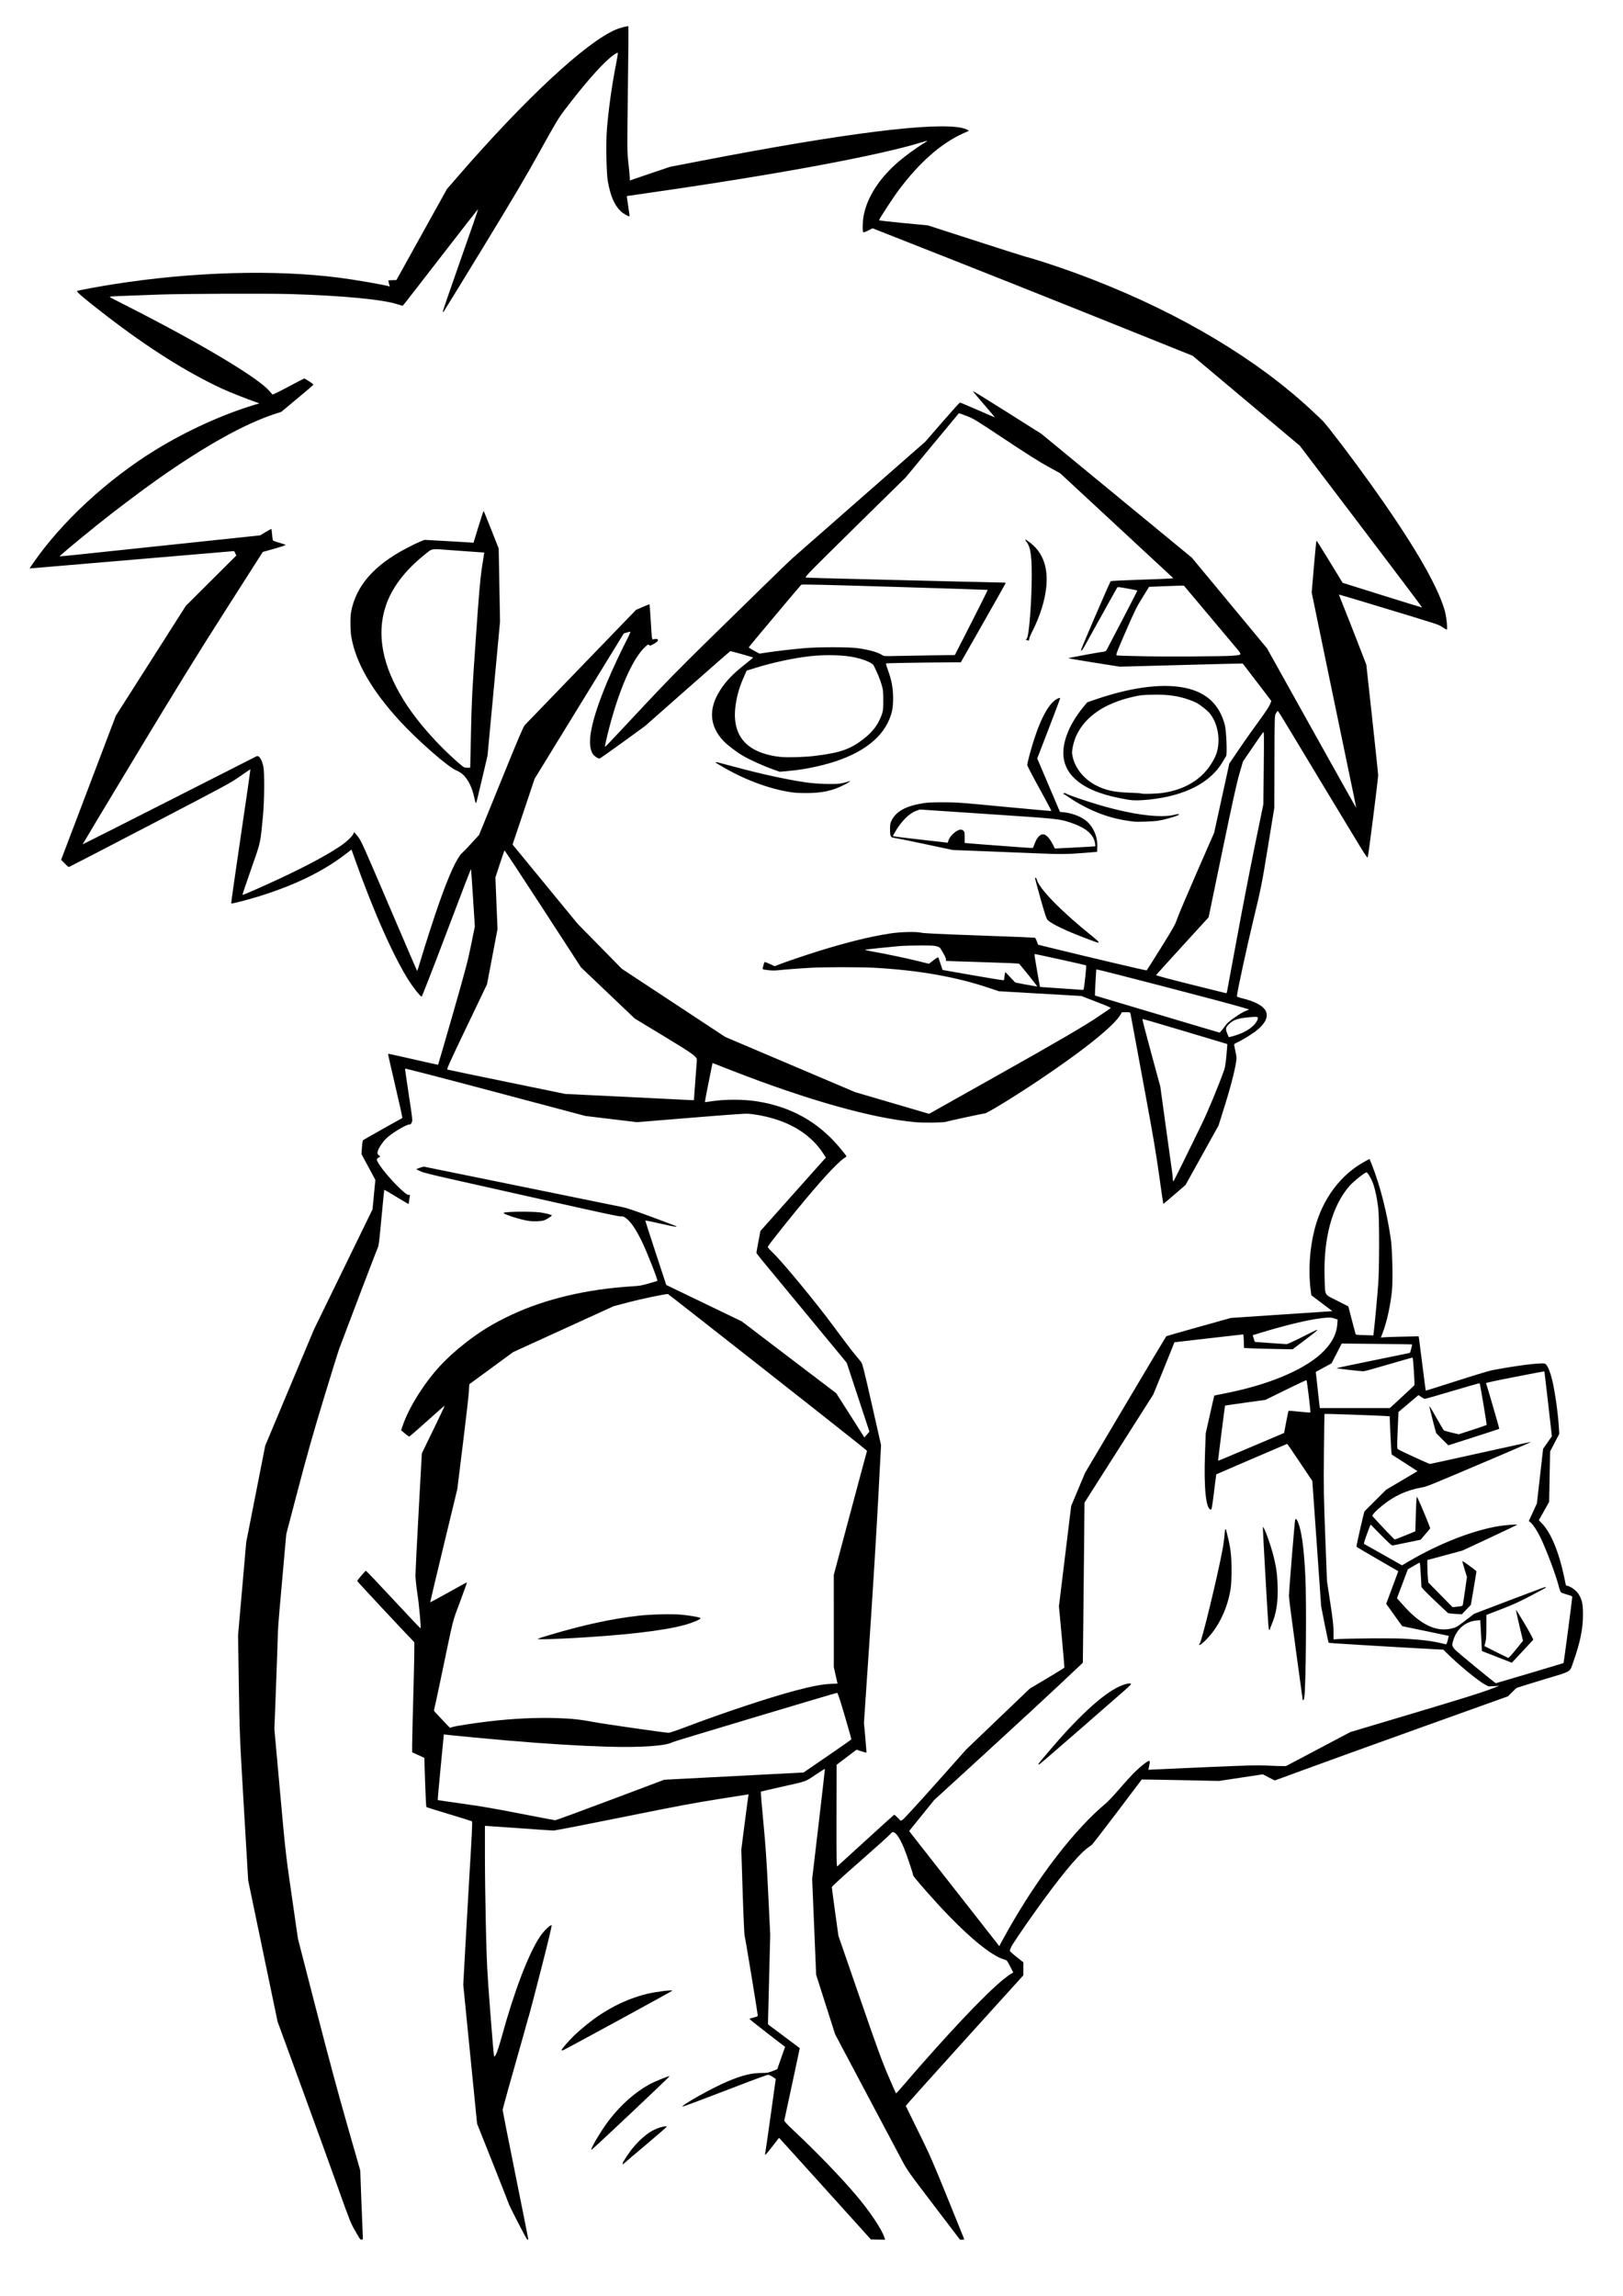 <?xml version="1.0" encoding="UTF-8" standalone="no"?>
<!-- Created with Inkscape (http://www.inkscape.org/) -->

<svg
   xmlns:dc="http://purl.org/dc/elements/1.1/"
   xmlns:cc="http://creativecommons.org/ns#"
   xmlns:rdf="http://www.w3.org/1999/02/22-rdf-syntax-ns#"
   xmlns:svg="http://www.w3.org/2000/svg"
   xmlns="http://www.w3.org/2000/svg"
   xmlns:sodipodi="http://sodipodi.sourceforge.net/DTD/sodipodi-0.dtd"
   xmlns:inkscape="http://www.inkscape.org/namespaces/inkscape"
   width="210mm"
   height="297mm"
   viewBox="0 0 744.094 1052.362"
   id="svg2"
   version="1.1"
   inkscape:version="0.91 r13725"
   sodipodi:docname="gravure-gorillaz-singer-smockin-music-8.svg">
  <title
     id="title4149">Gorillaz Singer Smocking</title>
  <defs
     id="defs4" />
  <sodipodi:namedview
     id="base"
     pagecolor="#ffffff"
     bordercolor="#666666"
     borderopacity="1.0"
     inkscape:pageopacity="0.0"
     inkscape:pageshadow="2"
     inkscape:zoom="0.35"
     inkscape:cx="-146.42857"
     inkscape:cy="402.85714"
     inkscape:document-units="px"
     inkscape:current-layer="layer1"
     showgrid="false"
     inkscape:window-width="1538"
     inkscape:window-height="877"
     inkscape:window-x="-8"
     inkscape:window-y="-8"
     inkscape:window-maximized="1" />
  <g
     inkscape:label="Calque 1"
     inkscape:groupmode="layer"
     id="layer1">
    <path
       style="fill:#000000"
       d="m 164.607,1025.651 c -0.307,-0.548 -1.326,-2.315 -2.264,-3.927 -1.473,-2.53 -2.441,-4.998 -7.079,-18.052 -2.955,-8.317 -10.466,-29.048 -16.69,-46.069 l -11.317,-30.947 -6.738,-32.354 -6.738,-32.354 -1.96,-33.238 c -1.923,-32.614 -1.966,-33.669 -2.319,-56.177 l -0.359,-22.938 1.869,-21.329 1.869,-21.329 4.358,-22.133 4.358,-22.133 11.164,-26.612 11.164,-26.612 13.432,-27.548 13.432,-27.548 0.652,-6.751 0.652,-6.751 -3.179,-5.909 -3.179,-5.909 0.199,-3.046 c 0.11,-1.675 0.338,-3.177 0.508,-3.336 0.223,-0.209 15.88,-9.032 18.011,-10.149 0.126,-0.066 -1.325,-6.697 -3.224,-14.737 -1.899,-8.039 -3.389,-14.666 -3.311,-14.727 0.078,-0.061 5.242,1.064 11.476,2.5 6.234,1.436 11.388,2.569 11.454,2.518 0.066,-0.051 3.101,-10.476 6.745,-23.165 5.76,-20.061 6.853,-24.189 8.368,-31.63 l 1.743,-8.557 -0.835,-13.087 c -0.459,-7.198 -0.877,-13.183 -0.928,-13.3 -0.051,-0.117 -5.099,13.024 -11.218,29.203 -6.119,16.179 -11.26,29.382 -11.426,29.341 -0.631,-0.157 -3.809,-4.141 -5.82,-7.296 -7.101,-11.145 -16.409,-32.149 -25.012,-56.442 l -1.304,-3.682 -3.512,2.659 c -10.155,7.689 -23.13,13.909 -39.55,18.958 -4.772,1.467 -11.862,3.278 -12.103,3.091 -0.089,-0.069 1.881,-13.917 4.378,-30.774 2.497,-16.856 4.495,-30.684 4.44,-30.729 -0.055,-0.045 -2.183,1.38 -4.729,3.165 -4.517,3.167 -5.514,3.708 -41.188,22.295 -20.107,10.477 -36.78,19.115 -37.05,19.196 -0.28,0.084 -0.646,-0.009 -0.853,-0.216 -0.199,-0.2 -0.948,-0.947 -1.666,-1.66 l -1.304,-1.297 12.536,-33.009 12.536,-33.009 16.055,-25.203 16.055,-25.203 11.571,-11.525 11.571,-11.525 -0.489,-1.028 -0.489,-1.028 -6.197,0.533 c -23.028,1.982 -83.569,7.126 -85.401,7.256 l -2.232,0.159 1.599,-2.323 c 13.011,-18.905 34.009,-38.35 56.083,-51.935 14.252,-8.771 30.708,-16.269 45.512,-20.736 l 2.216,-0.669 -1.013,-0.345 c -4.231,-1.441 -13.121,-4.961 -16.347,-6.473 -16.275,-7.628 -33.388,-18.423 -52.574,-33.165 -9.587,-7.367 -14.222,-11.278 -13.658,-11.524 0.78,-0.34 9.736,-1.998 16.824,-3.113 36.272,-5.709 73.976,-6.781 103.528,-2.944 7.28,0.945 20.173,3.176 22.664,3.921 0.307,0.092 0.387,0.021 0.264,-0.23 -0.098,-0.199 -0.271,-0.845 -0.385,-1.436 l -0.206,-1.073 1.855,-0.07 1.855,-0.07 11.569,-20.842 11.569,-20.842 4.897,-5.651 C 240.866,45.17 268.698,19.304 282.432,13.52 c 1.889,-0.796 5.372,-1.686 5.673,-1.451 0.076,0.06 -0.03,12.956 -0.236,28.659 -0.372,28.323 -0.37,28.596 0.259,34.272 0.349,3.146 0.634,6.182 0.634,6.746 l 0,1.026 0.827,-0.331 c 0.455,-0.182 4.615,-1.603 9.246,-3.157 l 8.419,-2.826 14.583,-2.816 c 65.509,-12.652 107.275,-17.866 119.517,-14.921 0.827,0.199 1.82,0.554 2.207,0.789 l 0.704,0.427 -2.718,1.223 c -10.07,4.532 -19.901,13.179 -29.491,25.938 -2.426,3.228 -9.038,13.351 -9.038,13.837 0,0.151 4.374,0.665 11.2,1.314 l 11.2,1.066 21.047,6.8 c 11.576,3.74 21.927,7.04 23.001,7.334 8.301,2.266 20.704,6.48 31.871,10.828 40.235,15.665 74.956,36.44 100.092,59.888 2.085,1.945 4.354,4.108 5.043,4.806 2.212,2.243 13.616,17.252 21.807,28.701 19.373,27.077 30.682,46.375 34.073,58.143 0.797,2.765 1.42,8.792 0.909,8.792 -0.124,0 -1.018,-0.517 -1.987,-1.148 -1.961,-1.278 -0.236,-0.718 -30.344,-9.846 -9.341,-2.832 -17.02,-5.122 -17.063,-5.088 -0.043,0.034 0.944,2.584 2.193,5.667 1.249,3.084 4.09,10.304 6.312,16.046 l 4.041,10.439 2.707,24.729 c 1.489,13.601 2.71,25.309 2.714,26.018 0.009,1.598 -4.486,36.998 -4.772,37.588 -0.15,0.31 -1.153,-1.118 -3.622,-5.158 -3.147,-5.149 -25.32,-41.869 -33.776,-55.934 -1.996,-3.32 -3.717,-6.037 -3.824,-6.037 -0.107,0 -0.484,0.464 -0.838,1.032 -0.64,1.028 -0.643,1.107 -0.709,22.214 l -0.067,21.182 -2.933,17.935 c -2.856,17.463 -3.033,18.351 -6.723,33.71 -3.017,12.555 -7.067,31.248 -7.469,34.47 -0.06,0.484 0.205,0.612 2.488,1.197 3.59,0.921 5.582,1.668 7.667,2.875 5.352,3.1 4.571,7.714 -2.136,12.606 -2.204,1.607 -6.028,3.89 -8.118,4.845 -1.115,0.509 -1.279,0.682 -1.16,1.221 0.785,3.571 1.039,4.998 1.04,5.837 0.003,2.653 -2.231,11.806 -5.164,21.166 l -3.049,9.73 -7.563,13.626 -7.563,13.626 -5.058,4.376 c -2.782,2.407 -5.099,4.344 -5.149,4.304 -0.05,-0.039 -0.908,-5.932 -1.905,-13.095 -1.336,-9.59 -2.882,-18.768 -5.863,-34.81 -2.227,-11.982 -4.738,-25.584 -5.579,-30.226 -0.841,-4.642 -1.604,-8.73 -1.695,-9.085 -0.16,-0.621 -0.235,-0.645 -2.051,-0.645 l -1.885,0 -0.569,0.996 c -3.008,5.263 -16.958,16.464 -38.158,30.638 -10.624,7.103 -23.161,14.772 -24.166,14.782 -0.745,0.007 -17.011,3.512 -17.628,3.797 -0.869,0.403 -10.212,0.543 -14.013,0.211 -19.786,-1.731 -49.62,-10.127 -84.664,-23.826 l -8.475,-3.313 -0.325,1.545 c -1.275,6.062 -3.27,16.316 -3.186,16.382 0.056,0.044 1.125,-0.085 2.375,-0.286 6.601,-1.063 15.246,-1.073 21.742,-0.024 15.286,2.468 27.498,9.235 37.214,20.62 1.334,1.563 2.694,3.238 3.023,3.721 l 0.598,0.879 -1.237,0.875 c -3.512,2.484 -11.213,10.939 -22.257,24.437 -4.947,6.046 -11.973,14.953 -12.481,15.823 -0.29,0.496 -0.065,0.802 2.251,3.056 4.701,4.575 20.058,23.211 27.817,33.755 3.89,5.287 8.17,10.931 9.511,12.543 1.341,1.612 2.741,3.317 3.112,3.789 0.547,0.696 1.47,4.37 4.883,19.445 l 4.208,18.587 -1.358,25.686 c -0.747,14.127 -2.51,42.777 -3.918,63.667 l -2.56,37.981 0.621,6.766 c 0.341,3.721 0.567,6.808 0.501,6.86 -0.066,0.051 -1.114,-0.226 -2.33,-0.617 l -2.21,-0.711 -4.559,3.463 -4.559,3.463 -0.044,23.436 c -0.038,20.182 0.015,23.389 0.38,23.093 0.233,-0.189 6.133,-5.566 13.111,-11.948 6.978,-6.383 12.795,-11.637 12.926,-11.676 0.132,-0.039 0.868,0.567 1.637,1.346 l 1.398,1.417 0.913,-0.526 c 0.502,-0.289 7.266,-7.657 15.03,-16.374 l 14.117,-15.848 14.549,-13.927 14.549,-13.927 7.873,-4.68 c 4.33,-2.574 7.919,-4.79 7.975,-4.923 0.056,-0.134 -0.479,-6.52 -1.19,-14.193 l -1.292,-13.95 2.803,-22.976 2.803,-22.976 3.195,-7.62 3.195,-7.62 18.484,-31.182 c 10.166,-17.15 18.594,-31.271 18.728,-31.38 0.134,-0.109 6.855,-2.045 14.934,-4.302 l 14.69,-4.104 23.276,-1.554 23.276,-1.554 -4.837,-3.647 -4.837,-3.647 -0.306,-2.336 c -1.135,-8.66 -0.478,-18.982 1.77,-27.785 3.594,-14.076 12.015,-25.336 23.512,-31.437 l 1.717,-0.911 1.097,2.739 c 3.721,9.295 7.09,22.602 8.715,34.426 0.644,4.682 0.926,18.803 0.464,23.21 -0.729,6.952 -2.318,14.187 -4.216,19.19 l -0.876,2.31 1.254,-0.134 c 0.69,-0.074 4.584,-0.205 8.655,-0.291 l 7.401,-0.157 0.178,1.03 c 0.098,0.566 0.811,6.146 1.585,12.4 0.774,6.254 1.452,11.411 1.506,11.46 0.055,0.049 6.362,-1.924 14.016,-4.386 7.654,-2.462 14.999,-4.686 16.322,-4.943 8.334,-1.619 17.99,-2.981 22.065,-3.114 2.074,-0.068 2.258,-0.034 2.787,0.517 0.886,0.923 2.007,3.781 2.796,7.129 1.285,5.452 2.665,15.224 3.035,21.489 l 0.186,3.145 -2.093,4.02 -2.093,4.02 -0.225,11.569 -0.225,11.569 -2.363,4.194 -2.363,4.194 1.389,1.434 c 4.149,4.283 7.815,13.095 10.215,24.553 l 0.816,3.894 0.983,0.277 c 1.502,0.424 3.908,2.248 4.759,3.609 1.66,2.655 2.077,4.564 2.087,9.543 0.012,6.296 -1.335,12.932 -4.319,21.263 -1.945,5.431 -0.168,4.349 -14,8.529 -6.582,1.989 -12.116,3.733 -12.299,3.875 -0.183,0.143 -1.1,1.04 -2.038,1.994 l -1.705,1.734 -40.83,14.643 c -22.457,8.053 -46.477,16.731 -53.379,19.283 -6.902,2.552 -12.624,4.641 -12.715,4.641 -0.091,0 -1.364,-0.628 -2.829,-1.396 l -2.663,-1.396 -10.029,1.518 -10.029,1.518 -17.7,-0.367 c -9.735,-0.202 -17.729,-0.336 -17.766,-0.297 -0.036,0.038 -5.12,6.769 -11.298,14.957 -6.178,8.188 -11.443,14.979 -11.7,15.091 -0.257,0.112 -1.363,0.928 -2.458,1.813 -4.578,3.703 -12.707,13.65 -23.259,28.46 -6.19,8.688 -10.917,15.708 -11.275,16.745 -0.187,0.543 -0.417,1.141 -0.51,1.33 -0.109,0.222 0.96,1.237 3.023,2.87 l 3.193,2.526 0,2.986 0,2.986 -26.985,29.811 c -14.842,16.396 -26.953,29.922 -26.913,30.058 0.04,0.136 2.653,5.47 5.807,11.853 5.203,10.529 6.431,13.323 13.247,30.127 4.132,10.187 7.583,18.706 7.668,18.932 0.127,0.333 -0.033,0.41 -0.846,0.41 l -1.003,0 -12.015,-15.767 c -11.468,-15.049 -12.129,-15.98 -14.522,-20.456 -1.379,-2.579 -8.854,-16.663 -16.611,-31.299 l -14.104,-26.61 -4.358,-13.655 -4.358,-13.655 -0.912,-21.981 -0.912,-21.981 2.962,-25.203 c 1.629,-13.862 2.931,-25.235 2.892,-25.273 -0.038,-0.038 -2.011,1.223 -4.383,2.804 -4.919,3.277 -3.538,2.796 -16.054,5.594 -4.796,1.072 -8.813,2.011 -8.928,2.086 -0.115,0.075 0.388,6.309 1.117,13.852 1.041,10.774 1.521,17.788 2.24,32.706 l 0.915,18.99 -0.515,20.565 -0.515,20.565 4.798,3.576 c 2.639,1.967 5.92,4.424 7.292,5.46 l 2.494,1.884 -3.472,16.293 c -1.909,8.961 -3.538,16.518 -3.619,16.793 -0.113,0.384 0.943,1.526 4.55,4.92 10.318,9.708 20.782,20.527 27.978,28.926 6.524,7.615 12.428,16.437 13.459,20.112 l 0.216,0.77 -3.25,-0.067 -3.25,-0.067 -20.493,-22.706 c -11.271,-12.488 -20.748,-22.973 -21.061,-23.299 l -0.568,-0.593 -3.001,3.893 c -2.853,3.7 -3.709,4.559 -3.364,3.377 0.085,-0.29 1.213,-8.111 2.509,-17.379 l 2.355,-16.852 -1.276,-0.883 c -0.702,-0.486 -1.595,-0.945 -1.985,-1.022 -0.536,-0.105 -5.426,1.683 -20.067,7.337 -10.647,4.112 -19.407,7.372 -19.467,7.245 -0.35,-0.743 13.614,-8.549 20.568,-11.499 6.628,-2.811 11.092,-3.931 15.664,-3.931 2.619,0 2.949,-0.056 5.014,-0.853 l 2.211,-0.853 1.808,-5.129 1.808,-5.129 -8.235,-6.333 c -4.529,-3.483 -8.169,-6.417 -8.087,-6.52 0.082,-0.103 0.967,-0.38 1.967,-0.617 1.359,-0.321 1.818,-0.537 1.818,-0.857 0,-0.935 -5.722,-35.775 -6.004,-36.557 -0.166,-0.46 -0.579,-9.547 -0.917,-20.193 l -0.615,-19.357 1.514,-11.809 c 0.833,-6.495 1.591,-12.193 1.684,-12.663 l 0.17,-0.854 -13.927,2.206 c -12.068,1.912 -17.953,3.019 -44.082,8.298 -16.585,3.351 -30.724,6.092 -31.42,6.091 -0.696,0 -7.738,-0.475 -15.649,-1.055 -7.911,-0.58 -14.71,-1.054 -15.109,-1.054 l -0.725,0 0.002,14.126 c 0.001,7.769 0.2,22.355 0.442,32.412 0.403,16.784 0.565,19.925 1.967,38.215 0.84,10.96 1.622,20.227 1.738,20.592 0.2,0.631 0.25,0.591 1.009,-0.821 0.439,-0.816 1.562,-4.28 2.496,-7.697 5.7,-20.856 12.254,-38.056 17.537,-46.026 1.678,-2.531 4.688,-5.493 5.38,-5.296 0.22,0.063 -1.425,6.952 -4.888,20.469 -2.871,11.206 -5.355,20.701 -5.52,21.1 -0.165,0.4 -0.379,1.096 -0.476,1.547 -0.098,0.451 -1.26,4.619 -2.583,9.261 -5.513,19.339 -8.985,31.838 -8.985,32.348 0,0.299 2.638,13.62 5.863,29.604 3.225,15.984 5.863,29.235 5.863,29.448 0,0.213 -0.175,0.387 -0.388,0.387 -0.324,0 -8.632,-16.111 -8.632,-16.739 0,-0.102 -3.244,-8.348 -7.21,-18.323 l -7.21,-18.137 -3.17,-31.836 -3.17,-31.836 1.066,-19.342 c 0.586,-10.638 1.335,-23.773 1.665,-29.189 1.188,-19.527 1.512,-26.218 1.278,-26.395 -0.131,-0.099 -4.838,-1.565 -10.461,-3.258 -5.623,-1.693 -10.324,-3.156 -10.448,-3.252 -0.124,-0.096 -0.387,-5.213 -0.586,-11.372 l -0.361,-11.197 -2.797,-1.284 -2.797,-1.284 6e-4,-3.333 c 3.1e-4,-1.833 0.274,-13.131 0.609,-25.106 0.342,-12.233 0.495,-21.889 0.349,-22.038 -4.724,-4.847 -26.228,-27.894 -26.161,-28.037 0.31,-0.656 3.755,-4.682 4.005,-4.679 0.165,0.002 5.835,5.96 12.6,13.24 6.765,7.28 12.361,13.189 12.437,13.13 0.315,-0.245 -0.619,-10.593 -1.443,-15.997 -0.499,-3.273 -0.882,-6.95 -0.875,-8.4 0.007,-1.418 0.669,-14.553 1.471,-29.189 l 1.458,-26.61 5.297,-10.878 c 2.913,-5.983 5.242,-10.921 5.175,-10.973 -0.067,-0.052 -3.689,3.124 -8.049,7.058 -4.36,3.934 -8.062,7.131 -8.227,7.105 -0.165,-0.026 -1.064,-0.681 -1.996,-1.455 l -1.695,-1.407 0.586,-1.758 c 1.506,-4.517 4.026,-9.551 7.509,-15.005 5.958,-9.329 12.223,-16.151 21.437,-23.345 6.796,-5.306 12.791,-8.959 21.06,-12.835 15.489,-7.26 34.507,-11.758 55.177,-13.049 3.661,-0.229 4.428,-0.36 7.817,-1.339 2.067,-0.597 3.812,-1.119 3.877,-1.16 0.387,-0.243 -4.732,-13.266 -7.175,-18.255 -2.814,-5.745 -5.156,-9.116 -7.405,-10.655 -0.921,-0.63 -1.291,-0.742 -2.111,-0.639 -0.74,0.094 -9.113,-1.697 -32.802,-7.017 -17.494,-3.928 -37.49,-8.415 -44.436,-9.97 -9.089,-2.035 -13.151,-3.053 -14.494,-3.632 -1.026,-0.442 -1.93,-0.885 -2.009,-0.985 -0.079,-0.099 0.627,-0.419 1.569,-0.711 l 1.712,-0.53 28.26,5.745 c 32.66,6.639 59.612,12.136 63.288,12.907 1.688,0.354 6.217,1.896 13.337,4.539 5.93,2.202 10.857,4.062 10.949,4.134 0.624,0.486 -1.024,0.218 -7.144,-1.163 -3.826,-0.863 -7,-1.532 -7.052,-1.486 -0.052,0.046 2.087,6.721 4.754,14.834 l 4.849,14.75 17.315,8.346 17.315,8.346 21.662,16.478 21.662,16.478 6.447,10.128 6.447,10.128 1.144,-1.344 1.144,-1.344 -5.197,-15.77 -5.197,-15.77 -2.114,-2.579 c -1.691,-2.063 -17.812,-21.573 -36.787,-44.52 -1.375,-1.662 -2.499,-3.165 -2.499,-3.34 0,-0.175 0.411,-2.492 0.914,-5.149 l 0.914,-4.832 14.011,-15.742 c 7.706,-8.658 14.463,-16.228 15.016,-16.822 l 1.004,-1.08 -1.315,-2.01 c -4.231,-6.466 -10.8,-11.519 -18.967,-14.589 -4.878,-1.834 -10.322,-3.071 -15.485,-3.519 -1.126,-0.098 -9.504,0.5 -26.261,1.872 l -24.608,2.016 -11.818,-1.427 -11.818,-1.427 -41.299,-10.975 c -24.591,-6.535 -41.331,-10.869 -41.378,-10.713 -0.044,0.144 0.729,5.552 1.717,12.018 1.736,11.359 1.78,11.789 1.307,12.729 -0.331,0.656 -0.628,0.931 -0.914,0.846 -1.02,-0.305 -7.92,3.75 -10.484,6.162 -1.87,1.759 -3.895,4.806 -4.202,6.322 -0.175,0.863 -0.102,1.092 0.513,1.603 l 0.717,0.597 -0.867,0.541 c -0.727,0.453 -0.833,0.649 -0.653,1.207 0.663,2.059 5.395,7.943 9.901,12.308 2.907,2.817 4.202,3.764 4.872,3.564 0.352,-0.105 0.423,-0.009 0.308,0.42 -0.083,0.306 -0.236,1.269 -0.34,2.14 -0.104,0.87 -0.248,1.583 -0.32,1.583 -0.072,0 -2.578,-1.484 -5.57,-3.297 -2.992,-1.813 -5.476,-3.264 -5.521,-3.224 -0.045,0.04 -0.51,4.663 -1.034,10.272 -1.201,12.861 -1.503,15.497 -1.828,15.973 -0.205,0.299 -13.421,34.929 -17.75,46.508 -0.482,1.289 -3.714,11.681 -7.182,23.093 -4.802,15.801 -7.598,25.669 -11.723,41.384 l -5.417,20.635 -0.612,6.795 c -2.522,28.004 -3.103,34.872 -3.204,37.86 -0.063,1.87 -0.254,7.62 -0.426,12.777 -0.171,5.158 -0.513,14.448 -0.761,20.644 l -0.449,11.266 2.574,28.473 c 2.539,28.087 2.612,28.738 5.404,48.049 l 2.83,19.576 8.265,32.119 c 5.644,21.933 10.173,38.776 14.282,53.107 l 6.017,20.988 0.457,12.421 c 0.251,6.832 0.539,13.977 0.64,15.879 0.18,3.407 0.174,3.458 -0.451,3.458 -0.458,0 -0.789,-0.276 -1.192,-0.996 z m 249.836,-70.098 c 19.872,-23.117 37.224,-41.475 45.631,-48.277 1.38,-1.116 2.952,-2.267 3.494,-2.557 l 0.986,-0.527 -1.426,-2.812 c -1.339,-2.64 -1.491,-2.829 -2.477,-3.094 -6.184,-1.658 -17.429,-11.01 -30.869,-25.672 -5.508,-6.01 -11.13,-12.568 -11.13,-12.984 0,-0.719 -3.067,-9.848 -4.228,-12.587 -2.012,-4.743 -3.763,-7.252 -5.064,-7.252 -0.289,0 -0.807,0.4 -1.17,0.902 -0.358,0.496 -6.536,6.062 -13.73,12.367 -8.749,7.669 -13.081,11.636 -13.085,11.982 -0.003,0.285 0.672,5.412 1.5,11.393 l 1.507,10.876 9.627,27.877 c 8.025,23.24 10.212,29.251 13.148,36.141 1.937,4.545 3.591,8.26 3.675,8.254 0.084,0 1.71,-1.82 3.611,-4.032 z m 47.875,-71.099 c 13.862,-24.484 30.476,-45.988 44.676,-57.825 1.005,-0.838 3.5,-3.472 5.544,-5.853 2.044,-2.382 4.919,-5.592 6.389,-7.135 2.956,-3.101 7.006,-6.438 7.815,-6.438 0.548,0 0.548,-0.015 -0.061,3.137 l -0.176,0.91 2.525,-0.152 c 1.389,-0.084 12.507,-0.576 24.706,-1.094 19.832,-0.842 22.698,-0.916 27.061,-0.7 2.684,0.133 5.759,0.24 6.834,0.238 l 1.954,-0.003 14.745,-7.791 14.745,-7.791 29.002,-8.661 c 19.917,-5.948 30.604,-9.264 34.114,-10.585 l 5.111,-1.924 -2.405,0.12 -2.405,0.12 -1.804,-0.945 c -3.006,-1.575 -12.192,-9.156 -17.401,-14.363 l -1.541,-1.54 -5.111,-0.267 c -15.275,-0.798 -47.239,-2.729 -47.442,-2.865 -0.13,-0.087 -0.968,-3.895 -1.862,-8.461 l -1.625,-8.302 -2.024,-28.72 -2.024,-28.72 -5.69,-8.499 c -3.13,-4.674 -5.762,-8.499 -5.849,-8.499 -0.11,0 -31.403,13.445 -32.482,13.956 -0.043,0.02 -0.517,3.667 -1.054,8.104 -0.788,6.511 -1.059,8.067 -1.408,8.067 -2.273,0 -3.298,-9.783 -2.714,-25.907 l 0.327,-9.026 1.936,-8.654 c 1.065,-4.76 1.97,-8.676 2.013,-8.703 0.042,-0.027 2.103,-0.442 4.58,-0.923 19.561,-3.792 35.682,-10.4 44.214,-18.121 4.625,-4.185 7.205,-8.78 7.569,-13.474 l 0.177,-2.282 -1.321,-0.467 c -1.665,-0.589 -2.963,-0.592 -7.23,-0.02 -5.909,0.793 -15.782,3.191 -26.208,6.366 l -4.154,1.265 0.175,0.691 c 0.096,0.38 0.307,1.073 0.468,1.54 l 0.293,0.849 6.994,0.517 c 3.847,0.285 7.277,0.515 7.623,0.511 0.346,-0.003 3.557,-1.483 7.135,-3.288 3.578,-1.805 6.586,-3.282 6.684,-3.282 0.598,0 -0.622,1.041 -5.579,4.759 l -5.562,4.173 -8.268,-0.157 c -4.548,-0.086 -9.554,-0.224 -11.125,-0.305 l -2.856,-0.147 -0.084,-3.106 c -0.046,-1.709 -0.181,-3.11 -0.301,-3.115 -0.119,-0.005 -7.263,0.805 -15.874,1.8 l -15.658,1.809 -0.823,2.127 c -0.453,1.17 -2.632,6.558 -4.843,11.974 l -4.019,9.847 -15.765,24.773 -15.765,24.773 -0.192,20.007 c -0.106,11.004 -0.278,27.52 -0.383,36.703 l -0.19,16.696 -10.9,10.265 c -5.995,5.646 -21.337,19.813 -34.095,31.483 l -23.195,21.218 -5.727,7.093 -5.727,7.093 20.672,26.377 20.672,26.377 1.025,-1.938 c 0.564,-1.066 1.98,-3.626 3.148,-5.689 z m 13.764,-75.785 c 0.003,-0.28 1.624,-2.251 6.662,-8.093 13.445,-15.592 24.387,-25.28 31.673,-28.043 2.113,-0.801 3.44,-1.049 4.033,-0.752 0.329,0.165 -0.474,0.994 -3.577,3.692 -2.201,1.914 -11.7,10.205 -21.109,18.425 -9.409,8.22 -17.237,14.946 -17.395,14.946 -0.158,0 -0.287,-0.079 -0.286,-0.176 z m 121.17,-29.451 c 0,-0.047 -1.42,-10.413 -3.156,-23.035 -1.736,-12.622 -3.156,-23.687 -3.155,-24.589 0,-2.287 2.663,-34.809 2.871,-35.071 0.385,-0.486 0.743,-0.131 1.31,1.299 1.684,4.251 2.692,11.72 3.341,24.746 0.586,11.771 0.256,50.484 -0.473,55.506 -0.098,0.677 -0.304,1.231 -0.458,1.231 -0.153,0 -0.279,-0.039 -0.279,-0.086 z m -47.506,-25.422 c 0,-0.103 0.134,-0.292 0.297,-0.419 0.84,-0.655 8.012,-30.168 10.392,-42.766 0.426,-2.257 0.854,-5.342 0.95,-6.858 0.096,-1.515 0.291,-2.755 0.432,-2.755 0.141,0 0.257,0.026 0.258,0.059 0,0.032 0.33,1.377 0.731,2.989 1.433,5.752 1.809,9.049 1.807,15.825 -0.003,6.603 -0.32,9.283 -1.667,14.067 -1.345,4.778 -3.696,9.702 -6.454,13.517 -2.664,3.686 -6.746,7.522 -6.746,6.34 z m 31.744,-9.132 c -0.421,-5.484 -2.599,-44.23 -2.506,-44.581 0.269,-1.019 3.278,7.027 4.726,12.635 1.411,5.468 1.867,8.685 2.035,14.348 0.22,7.417 -0.589,12.612 -2.741,17.602 -0.432,1.002 -0.786,1.978 -0.786,2.169 0,0.191 -0.12,0.347 -0.268,0.347 -0.147,0 -0.355,-1.134 -0.461,-2.52 z m -301.672,80.437 24.73,-9.298 31.927,-1.662 31.927,-1.662 10.918,-7.471 c 6.005,-4.109 10.952,-7.591 10.993,-7.737 0.041,-0.146 -1.326,-5.013 -3.037,-10.816 -2.378,-8.067 -3.21,-10.534 -3.532,-10.479 -1.313,0.221 -74.81,22.248 -75.405,22.6 -2.917,1.722 -14.534,2.531 -29.8,2.075 -13.266,-0.396 -28.015,-1.306 -46.003,-2.838 -8.605,-0.733 -26.944,-2.479 -28.279,-2.694 l -0.767,-0.123 -1.457,15.017 c -0.801,8.259 -1.403,15.058 -1.337,15.108 0.066,0.05 5.126,0.79 11.245,1.644 8.894,1.242 14.23,2.158 26.609,4.569 8.517,1.659 15.721,3.027 16.011,3.041 0.29,0.014 11.655,-4.159 25.256,-9.273 z m 33.929,-33.231 c 17.752,-6.727 38.53,-13.64 50.865,-16.924 7.439,-1.98 12.436,-2.931 16.185,-3.08 l 3.186,-0.127 -0.852,-3.778 -0.852,-3.778 -0.003,-21.143 -0.003,-21.143 5.997,-22.465 c 3.298,-12.356 6.727,-25.155 7.619,-28.443 l 1.622,-5.978 -4.537,-3.677 c -7.533,-6.105 -86.526,-68.181 -86.761,-68.181 -1.44,0 -12.215,2.248 -17.749,3.703 l -7.066,1.858 -23.055,10.524 -23.055,10.524 -10.061,7.369 -10.061,7.369 -0.198,3.416 c -0.109,1.879 -1.348,12.7 -2.753,24.047 l -2.554,20.631 -6.256,25.907 c -3.441,14.249 -6.22,25.941 -6.177,25.984 0.043,0.043 3.372,-1.755 7.396,-3.995 9.534,-5.307 9.287,-5.174 9.425,-5.067 0.065,0.051 -1.354,4.045 -3.153,8.876 -3.66,9.826 -2.572,5.44 -9.187,37.058 -1.392,6.654 -2.615,12.268 -2.717,12.477 -0.117,0.237 0.2,0.755 0.844,1.383 0.567,0.552 2.211,2.297 3.654,3.876 1.443,1.58 2.73,2.872 2.86,2.872 0.13,0 0.629,-0.151 1.11,-0.335 1.081,-0.415 10.362,-1.851 16.809,-2.601 11.119,-1.293 21.411,-1.78 31.317,-1.48 6.323,0.191 10.976,0.693 16.489,1.779 3.892,0.766 32.69,4.912 34.456,4.96 0.429,0.012 3.676,-1.076 7.216,-2.418 z m -67.214,-40.673 c 0.157,-0.114 2.789,-0.95 5.848,-1.857 15.545,-4.607 28.106,-7.315 40.574,-8.746 5.272,-0.605 15.006,-0.838 19.26,-0.461 3.388,0.3 7.983,1.058 8.719,1.437 0.664,0.342 -0.472,1.017 -3.758,2.235 -7.661,2.839 -24.091,5.13 -47.657,6.645 -13.87,0.892 -23.621,1.209 -22.986,0.747 z m 454.791,15.792 c 8.477,-2.518 15.46,-4.615 15.516,-4.659 0.114,-0.089 3.989,-29.483 3.989,-30.257 0,-0.397 -0.442,-0.61 -2.381,-1.147 -1.309,-0.363 -2.572,-0.836 -2.806,-1.051 -0.234,-0.215 -0.713,-1.552 -1.065,-2.97 -1.187,-4.79 -5.689,-16.743 -8.378,-22.246 -1.439,-2.944 -3.296,-5.785 -4.369,-6.68 l -0.916,-0.764 1.852,-4.028 1.852,-4.028 1.431,-12.543 1.431,-12.543 2.006,-2.851 2.006,-2.851 -1.688,-14.85 c -0.928,-8.168 -1.719,-14.88 -1.757,-14.917 -0.038,-0.037 -6.097,1.109 -13.466,2.545 -8.71,1.698 -13.358,2.706 -13.285,2.88 0.428,1.021 6.182,20.842 6.075,20.925 -0.122,0.095 -6.922,2.303 -18.921,6.144 l -4.422,1.415 -2.644,-2.603 c -1.454,-1.432 -2.748,-2.737 -2.876,-2.901 -0.127,-0.164 -0.837,-2.756 -1.578,-5.761 -0.74,-3.005 -1.424,-5.727 -1.518,-6.049 -0.397,-1.349 0.586,0.137 3.334,5.042 1.589,2.836 3.049,5.277 3.246,5.425 0.196,0.148 1.807,0.612 3.579,1.031 l 3.223,0.763 6.34,-2.07 c 3.487,-1.139 6.386,-2.13 6.442,-2.204 0.143,-0.186 -3.003,-18.976 -3.204,-19.133 -0.09,-0.07 -5.665,1.512 -12.389,3.516 -6.724,2.004 -12.441,3.643 -12.705,3.643 -0.264,0 -1.03,-0.388 -1.703,-0.863 l -1.224,-0.862 -2.074,1.742 c -1.141,0.958 -3.211,2.704 -4.601,3.879 l -2.527,2.138 -0.357,8.36 c -0.309,7.226 -0.299,8.401 0.076,8.668 0.931,0.664 14.279,6.803 14.734,6.777 0.266,-0.016 10.742,-2.308 23.282,-5.094 12.539,-2.786 22.918,-5.034 23.064,-4.996 0.146,0.038 -7.554,3.388 -17.111,7.445 -32.089,13.62 -30.302,12.899 -33.463,13.509 -6.675,1.288 -11.987,3.723 -17.289,7.925 -3.239,2.567 -5.22,4.705 -4.798,5.178 3.309,3.707 9.93,10.669 10.146,10.669 0.159,0 2.352,-0.844 4.873,-1.875 l 4.583,-1.875 0.203,-7.21 c 0.112,-3.965 0.283,-7.526 0.38,-7.913 l 0.177,-0.703 0.292,0.586 c 1.319,2.643 5.895,13.709 5.756,13.918 -0.097,0.146 -1.132,1.374 -2.298,2.728 l -2.122,2.463 -6.041,1.242 c -3.323,0.683 -6.319,1.296 -6.658,1.362 -0.513,0.1 -1.424,-0.699 -5.396,-4.727 l -4.779,-4.847 -0.377,0.849 c -0.207,0.467 -0.945,2.444 -1.64,4.393 -1.043,2.927 -1.19,3.577 -0.842,3.734 0.232,0.105 4.205,2.335 8.83,4.957 l 8.408,4.766 3.167,-1.862 c 13.981,-8.219 29.658,-14.312 41.662,-16.193 2.712,-0.425 7.959,-0.803 7.959,-0.574 0,0.082 -5.649,2.786 -12.553,6.008 l -12.553,5.859 -7.066,1.904 c -3.886,1.047 -7.506,2.023 -8.043,2.169 l -0.977,0.266 0.032,3.083 c 0.017,1.696 0.119,4.007 0.226,5.136 l 0.194,2.052 5.555,5.652 5.555,5.652 1.648,-0.151 c 2.715,-0.249 2.953,-0.337 3.13,-1.152 0.089,-0.408 0.537,-3.397 0.996,-6.642 l 0.835,-5.9 -1.112,-3.58 c -0.611,-1.969 -1.053,-3.626 -0.98,-3.683 0.201,-0.156 6.473,4.445 6.46,4.739 -0.007,0.141 -0.585,3.642 -1.286,7.779 l -1.274,7.522 -2.073,2.171 -2.073,2.171 -3.03,-0.162 c -1.667,-0.089 -3.187,-0.284 -3.378,-0.433 -0.191,-0.149 -2.999,-2.796 -6.239,-5.884 -4.221,-4.021 -5.892,-5.783 -5.895,-6.213 -0.011,-1.736 -0.611,-10.887 -0.719,-10.971 -0.069,-0.054 -1.331,0.606 -2.804,1.466 l -2.678,1.564 -2.497,6.634 -2.497,6.634 3.104,3.483 c 7.778,8.727 14.978,12.13 21.987,10.39 2.109,-0.524 2.353,-0.666 6.253,-3.642 l 4.059,-3.097 16.07,-6.121 c 8.838,-3.366 16.246,-6.121 16.462,-6.121 0.216,0 0.386,0.079 0.379,0.176 -0.007,0.097 -3.085,1.785 -6.84,3.751 -5.507,2.884 -8.148,4.086 -13.658,6.213 l -6.831,2.637 -0.01,5.554 c -0.007,4.162 -0.126,5.946 -0.475,7.12 -0.256,0.861 -0.425,1.589 -0.376,1.617 0.82,0.465 10.57,5.332 10.84,5.41 0.228,0.066 1.635,-1.451 3.589,-3.87 l 3.214,-3.979 -1.65,-6.948 c -0.907,-3.821 -1.605,-7.053 -1.55,-7.181 0.055,-0.128 1.902,2.83 4.104,6.573 2.564,4.357 3.917,6.917 3.76,7.116 -0.135,0.17 -2.388,2.602 -5.007,5.404 l -4.763,5.094 -6.865,-2.679 -6.865,-2.679 -0.189,-3.822 c -0.104,-2.102 -0.271,-5.287 -0.371,-7.076 l -0.182,-3.254 -1.583,0.127 c -4.992,0.402 -9.047,3.709 -10.671,8.703 -0.843,2.591 -0.788,2.999 0.612,4.607 0.96,1.103 18.413,15.459 18.794,15.459 0.053,0 7.032,-2.06 15.51,-4.579 z m -37.562,-15.173 c 0.262,-1.064 0.457,-1.95 0.433,-1.97 -0.024,-0.02 -4.831,-1.027 -10.683,-2.238 l -10.64,-2.202 -3.673,-5.119 -3.673,-5.119 2.775,-7.475 2.775,-7.475 -9.585,-5.54 c -5.272,-3.047 -9.585,-5.619 -9.585,-5.715 0,-0.908 3.418,-15.91 3.694,-16.215 0.201,-0.221 2.521,-2.544 5.155,-5.161 l 4.79,-4.758 7.16,-4.22 c 3.938,-2.321 7.16,-4.232 7.161,-4.248 0.003,-0.035 -11.452,-7.432 -11.776,-7.605 -0.134,-0.071 -0.406,-4.048 -0.604,-8.836 l -0.36,-8.707 -1.823,-0.137 c -2.793,-0.21 -27.902,-1.086 -28.04,-0.978 -0.067,0.052 -0.196,8.205 -0.288,18.116 -0.147,16.046 -0.079,20.244 0.622,38.301 l 0.788,20.28 1.498,9.82 c 1.17,7.672 1.498,10.589 1.498,13.336 l 0,3.516 2.33,-0.148 c 5.286,-0.336 25.228,-0.447 30.144,-0.168 7.732,0.439 13.042,1.094 16.986,2.094 0.992,0.252 1.947,0.468 2.122,0.481 0.175,0.013 0.533,-0.847 0.795,-1.911 z m -89.907,-88.656 14.854,-6.306 0.965,-5.046 c 0.531,-2.775 1.017,-5.086 1.08,-5.135 0.063,-0.049 2.304,0.138 4.979,0.416 2.675,0.278 4.941,0.446 5.035,0.373 0.204,-0.159 -1.539,-14.631 -1.785,-14.823 -0.094,-0.073 -4.368,1.931 -9.499,4.453 l -9.328,4.586 -9.22,1.276 c -5.071,0.702 -9.254,1.309 -9.296,1.351 -0.072,0.071 -3.19,24.709 -3.179,25.122 0.007,0.279 -0.793,0.605 15.394,-6.267 z m 68.876,-22.824 c 3.038,-2.805 5.618,-5.222 5.733,-5.373 0.205,-0.269 -0.579,-12.49 -0.813,-12.672 -0.066,-0.051 -4.98,1.337 -10.919,3.085 -5.94,1.748 -11.13,3.181 -11.533,3.184 -1.546,0.011 -12.624,-1.26 -12.398,-1.422 0.131,-0.094 7.071,-1.562 15.422,-3.262 8.351,-1.701 15.872,-3.245 16.713,-3.432 l 1.529,-0.34 0.522,-1.893 c 0.287,-1.041 0.478,-1.925 0.426,-1.963 -0.053,-0.039 -7.335,-0.144 -16.182,-0.234 l -16.086,-0.163 -2.341,4.546 -2.341,4.546 -3.621,1.961 -3.621,1.961 0.177,1.31 c 0.098,0.721 0.444,3.895 0.77,7.054 0.326,3.159 0.673,6.298 0.77,6.975 l 0.177,1.231 16.046,0 16.046,0 5.524,-5.099 z m -12.747,-31.182 c 0.485,-4.15 1.443,-14.638 1.902,-20.807 0.523,-7.032 0.527,-30.385 0.007,-34.464 -0.583,-4.567 -1.2,-7.689 -2.073,-10.488 -0.775,-2.484 -2.621,-5.835 -3.298,-5.987 -0.667,-0.15 -6.097,4.189 -7.96,6.36 -7.909,9.22 -11.868,23.973 -11.271,42 0.283,8.551 -0.386,7.328 5.716,10.437 l 5.159,2.629 1.591,6.127 c 0.875,3.37 1.657,6.308 1.737,6.529 0.123,0.337 0.617,0.414 3.061,0.478 1.603,0.042 3.402,0.099 3.997,0.126 l 1.082,0.049 0.349,-2.989 z m -87,-77.544 c 2.589,-5.287 6.18,-12.632 7.979,-16.324 2.776,-5.695 7.612,-17.36 10.192,-24.588 0.591,-1.654 0.95,-4.222 1.364,-9.752 l 0.177,-2.367 -19.409,-5.815 c -10.675,-3.198 -19.477,-5.762 -19.559,-5.698 -0.083,0.064 1.74,7.077 4.051,15.584 l 4.201,15.467 2.428,17.684 c 1.335,9.726 2.626,19.003 2.867,20.614 0.242,1.612 0.441,3.453 0.442,4.091 0.003,0.716 0.109,1.075 0.281,0.938 0.153,-0.122 2.397,-4.548 4.986,-9.835 z m -85.844,-38.563 c 27.285,-15.324 40.95,-23.3 46.558,-27.176 2.538,-1.754 4.898,-3.363 5.244,-3.575 0.61,-0.374 0.406,-0.474 -6.268,-3.067 l -6.898,-2.68 -18.942,-1.096 -18.942,-1.096 -4.059,-1.377 c -15.389,-5.222 -32.957,-8.309 -53.468,-9.395 -5.926,-0.314 -22.116,-0.314 -28.065,-0.002 -4.989,0.262 -12.403,0.819 -15.672,1.176 -1.378,0.151 -2.748,0.14 -4.209,-0.034 -3.08,-0.365 -2.895,-0.254 -2.573,-1.544 0.515,-2.061 0.565,-2.186 0.885,-2.186 0.175,0 1.242,0.428 2.372,0.952 l 2.054,0.952 2.057,-0.805 c 3.275,-1.282 11.79,-4.171 17.993,-6.103 13.114,-4.086 23.833,-6.721 33.074,-8.129 4.599,-0.701 11.715,-0.876 13.981,-0.345 1.311,0.307 6.848,0.576 26.743,1.299 13.799,0.501 25.246,0.958 25.437,1.016 0.191,0.057 0.605,0.804 0.919,1.659 l 0.571,1.555 4.209,1.033 c 18.978,4.658 45.398,10.88 45.572,10.733 0.118,-0.1 3.075,-4.77 6.571,-10.379 5.685,-9.121 6.465,-10.516 7.383,-13.208 0.565,-1.656 4.618,-11.224 9.007,-21.263 l 7.98,-18.253 3.472,-15.854 3.472,-15.854 4.401,-6.492 c 2.421,-3.57 6.459,-9.287 8.973,-12.705 2.832,-3.848 4.826,-6.837 5.24,-7.854 l 0.668,-1.641 -6.539,-8.557 c -3.596,-4.707 -6.564,-8.584 -6.594,-8.616 -0.03,-0.032 -12.718,0.282 -28.196,0.699 l -28.142,0.757 -11.883,-1.871 c -6.536,-1.029 -11.788,-1.94 -11.672,-2.025 0.252,-0.184 14.109,-2.743 15.889,-2.935 1.088,-0.117 1.302,-0.242 1.686,-0.985 0.242,-0.468 3.521,-6.736 7.287,-13.929 3.766,-7.193 6.789,-13.125 6.717,-13.181 -0.072,-0.056 -2.123,-0.461 -4.559,-0.9 -3.995,-0.72 -4.454,-0.761 -4.685,-0.417 -0.214,0.318 -3.371,5.991 -14.989,26.932 -0.963,1.736 -1.574,2.388 -1.574,1.68 0,-0.581 13.274,-31.367 13.613,-31.57 0.203,-0.122 6.051,-0.408 12.997,-0.637 6.946,-0.228 13.321,-0.482 14.168,-0.564 l 1.539,-0.149 -25.945,-24.055 -25.945,-24.055 -5.511,-3.017 c -3.984,-2.181 -9.457,-5.638 -19.756,-12.477 -13.76,-9.138 -14.36,-9.505 -17.652,-10.782 -1.874,-0.727 -3.465,-1.274 -3.536,-1.215 -0.071,0.059 -5.585,6.701 -12.255,14.761 l -12.126,14.653 -20.76,20.397 c -11.418,11.218 -21.805,21.53 -23.083,22.914 -2.155,2.335 -2.274,2.524 -1.65,2.62 0.37,0.057 10.211,0.329 21.87,0.604 11.659,0.276 31.074,0.757 43.146,1.071 12.072,0.313 22.946,0.57 24.164,0.572 1.962,0.002 2.199,0.049 2.075,0.412 -0.077,0.226 -4.718,8.455 -10.314,18.287 l -10.174,17.877 -6.033,0.021 c -10.746,0.037 -28.077,0.327 -28.263,0.472 -0.1,0.078 0.282,1.396 0.848,2.931 1.704,4.619 2.401,8.306 2.411,12.753 0.009,4.371 -0.377,6.63 -1.685,9.847 -3.938,9.689 -14.317,16.896 -30.179,20.957 -5.758,1.474 -11.369,2.424 -17.41,2.948 l -2.699,0.234 -3.568,-1.277 c -4.056,-1.451 -10.172,-4.234 -13.284,-6.043 -2.91,-1.692 -7.098,-4.874 -8.876,-6.744 -6.506,-6.844 -7.056,-14.746 -1.62,-23.276 2.715,-4.259 5.857,-7.531 11.465,-11.941 2.089,-1.643 3.74,-3.026 3.67,-3.075 -0.347,-0.238 -10.2,-3.003 -10.444,-2.931 -0.155,0.046 -9.011,7.785 -19.681,17.198 l -19.4,17.115 -10.238,7.444 c -5.631,4.094 -10.399,7.444 -10.596,7.444 -0.875,0 -2.457,-1.066 -3.14,-2.117 -2.946,-4.533 -0.759,-15.389 6.681,-33.167 2.228,-5.324 6.415,-14.278 9.072,-19.401 1.018,-1.962 1.641,-3.453 1.441,-3.445 -0.194,0.007 -0.944,0.192 -1.666,0.41 l -1.314,0.398 -20.432,33.292 -20.432,33.292 -5.062,15.089 -5.062,15.089 14.949,18.202 14.949,18.202 10.105,10.279 10.105,10.279 23.702,15.62 23.702,15.62 29.767,12.645 29.767,12.645 16.965,4.976 16.965,4.976 5.285,-2.977 c 2.906,-1.638 14.553,-8.183 25.881,-14.545 z m 40.591,-62.97 c -9.199,-3.491 -15.645,-6.587 -17.449,-8.379 -0.509,-0.505 -1.251,-2.748 -3.183,-9.612 -1.386,-4.924 -2.52,-9.138 -2.52,-9.364 0,-0.714 0.526,-0.443 0.722,0.371 0.995,4.135 11.254,14.657 25.204,25.849 3.087,2.476 3.704,3.153 2.863,3.139 -0.207,-0.003 -2.744,-0.905 -5.638,-2.003 z m -22.25,-38.922 c -3.886,-0.168 -14.169,-0.58 -22.851,-0.914 l -15.785,-0.608 -12.779,-2.713 c -7.028,-1.492 -13.378,-2.781 -14.11,-2.864 -1.68,-0.19 -1.883,-0.618 -1.903,-4.018 -0.012,-2.022 0.108,-2.713 0.675,-3.868 2.095,-4.269 6.674,-6.774 14.643,-8.01 2.046,-0.318 4.121,-0.409 9.114,-0.402 6.245,0.009 7.193,0.079 27.923,2.053 11.802,1.124 21.527,1.99 21.611,1.925 0.084,-0.065 -2.37,-4.686 -5.452,-10.268 -3.082,-5.582 -5.602,-10.438 -5.6,-10.791 0.007,-1.014 1.715,-7.409 3.202,-11.981 3.433,-10.557 7.293,-17.092 10.973,-18.575 0.773,-0.312 0.863,-0.31 0.863,0.02 0,0.202 -2.355,6.478 -5.234,13.947 l -5.234,13.579 5.217,12.259 5.217,12.259 0.994,0.073 c 4.008,0.293 8.157,1.763 10.812,3.832 3.424,2.669 5.482,7.369 5.302,12.114 l -0.086,2.269 -6.314,0.514 c -7.114,0.579 -11.03,0.61 -21.197,0.169 z m 17.406,-2.672 c 5.026,-0.254 9.199,-0.508 9.273,-0.566 0.074,-0.058 -0.007,-0.815 -0.18,-1.683 -0.792,-3.968 -4.302,-6.854 -11.136,-9.158 -4.949,-1.668 -6.237,-1.808 -33.103,-3.6 -13.643,-0.91 -27.324,-1.824 -30.402,-2.032 l -5.596,-0.378 -1.701,0.607 c -3.078,1.099 -6.599,4.548 -9.381,9.189 -0.731,1.219 -1.328,2.259 -1.328,2.31 0,0.218 1.964,0.479 13.263,1.757 l 11.91,1.348 0.358,-1.089 c 0.704,-2.14 3.858,-4.915 5.587,-4.915 0.363,0 0.918,0.222 1.233,0.494 0.489,0.422 0.573,0.865 0.573,3.048 l 0,2.555 0.902,0.115 c 0.817,0.104 10.713,0.861 24.888,1.903 2.939,0.216 5.406,0.345 5.481,0.286 0.075,-0.059 0.456,-0.965 0.846,-2.015 1.173,-3.159 2.874,-4.684 4.556,-4.087 1.315,0.467 3.049,2.782 4.468,5.966 0.101,0.226 0.221,0.409 0.268,0.408 0.046,0 4.197,-0.21 9.223,-0.463 z M 519.829,376.612 c -5.893,-0.703 -10.546,-1.802 -15.378,-3.635 -5.056,-1.918 -10.287,-4.65 -14.461,-7.554 -1.006,-0.7 -2.01,-1.324 -2.232,-1.387 -0.305,-0.087 -0.319,-0.184 -0.056,-0.402 0.272,-0.226 0.531,-0.181 1.203,0.204 1.189,0.684 9.468,3.51 15.14,5.169 15.614,4.566 28.269,6.153 34.89,4.374 0.822,-0.221 1.438,-0.274 1.611,-0.139 0.531,0.414 -5.46,2.27 -9.525,2.951 -2.134,0.358 -9.421,0.631 -11.193,0.42 z m -2.255,-9.974 c -10.63,-1.745 -17.851,-4.286 -22.802,-8.026 -3.724,-2.813 -5.908,-5.904 -6.833,-9.676 -1.698,-6.918 1.581,-16.178 8.84,-24.968 l 1.677,-2.031 3.787,-1.304 c 17.409,-5.995 32.529,-7.709 42.999,-4.874 8.604,2.33 13.959,7.738 16.283,16.446 0.706,2.645 1.164,13.491 0.608,14.388 -0.173,0.279 -0.924,1.534 -1.669,2.789 -5.646,9.513 -17.461,15.505 -33.822,17.155 -4.072,0.411 -6.988,0.443 -9.068,0.102 z m 16.015,-3.257 c 11.193,-1.779 19.186,-7.376 23.497,-16.452 2.524,-5.314 1.928,-13.202 -1.394,-18.468 -1.013,-1.606 -1.787,-2.408 -3.99,-4.133 -2.399,-1.88 -3.115,-2.285 -5.877,-3.329 -5.37,-2.029 -10.507,-2.757 -18.028,-2.555 -4.184,0.113 -5.036,0.211 -8.334,0.961 -13.116,2.983 -22.022,9.101 -26.048,17.895 -1.199,2.619 -2.103,6.682 -1.864,8.377 0.801,5.682 4.902,11.136 10.669,14.19 4.454,2.359 8.512,3.262 15.719,3.5 2.764,0.091 5.12,0.24 5.237,0.331 0.477,0.372 7.406,0.162 10.414,-0.316 z m -169.026,-0.014 c -9.8,-1.028 -22.212,-5.426 -32.905,-11.66 -3.92,-2.285 -3.655,-2.109 -3.43,-2.285 0.208,-0.162 0.324,-0.134 8.207,1.995 12.668,3.421 25.173,6.137 33.509,7.278 4.711,0.645 12.422,0.896 15.093,0.492 1.042,-0.158 2.491,-0.49 3.219,-0.739 0.728,-0.249 1.384,-0.406 1.457,-0.349 0.269,0.21 -3.73,2.307 -6.115,3.207 -3.83,1.445 -7.596,2.105 -12.602,2.207 -2.315,0.047 -5.21,-0.019 -6.433,-0.147 z m 106.707,-69.817 c 0,-0.133 -0.203,-0.18 -0.451,-0.106 -0.569,0.17 -0.567,0.002 0.009,-0.867 0.865,-1.305 1.906,-13.389 2.148,-24.955 0.246,-11.729 -0.353,-16.727 -2.295,-19.163 -0.49,-0.614 -0.775,-1.117 -0.635,-1.117 0.531,0 3.406,2.229 4.701,3.644 5.686,6.213 6.646,15.63 2.846,27.911 -1.079,3.488 -2.65,7.31 -4.397,10.7 -0.729,1.414 -1.325,2.871 -1.325,3.237 0,0.367 -0.135,0.732 -0.301,0.811 -0.165,0.08 -0.301,0.036 -0.301,-0.096 z M 318.353,501.308 c 0.166,-2.4 0.791,-10.848 1.134,-15.322 0.123,-1.6 -1.479,-2.763 -15.47,-11.229 l -12.98,-7.854 -12.338,-11.744 -12.338,-11.744 -17.439,-26.86 c -9.591,-14.773 -17.52,-26.791 -17.62,-26.706 -0.099,0.085 -1.08,2.907 -2.18,6.27 l -1.999,6.116 0.485,11.82 0.485,11.82 -2.405,12.66 -2.405,12.66 -9.319,19.459 c -7.965,16.632 -9.248,19.484 -8.829,19.628 0.269,0.093 12.532,2.643 27.25,5.667 l 26.76,5.498 27.211,1.313 c 14.966,0.722 27.549,1.348 27.963,1.39 0.413,0.043 1.444,0.093 2.289,0.112 l 1.538,0.035 0.206,-2.989 z m 250.466,-27.561 c 4.033,-1.629 7.167,-4.3 7.824,-6.669 0.289,-1.044 -0.155,-1.133 -3.922,-0.792 -5.213,0.473 -7.308,1.187 -9.277,3.165 -1.597,1.604 -1.692,2.186 -0.735,4.46 l 0.635,1.508 1.545,-0.354 c 0.85,-0.195 2.619,-0.788 3.931,-1.318 z m -8.375,-1.836 c 0.616,-0.791 1.404,-1.841 1.751,-2.334 0.89,-1.265 6.417,-5.149 8.642,-6.074 l 1.869,-0.777 -2.986,-0.908 c -6.803,-2.068 -66.793,-17.686 -67.079,-17.463 -0.118,0.092 -0.75,11.926 -0.64,11.984 0.048,0.025 8.138,2.437 17.978,5.361 9.839,2.923 22.626,6.73 28.413,8.459 5.788,1.729 10.615,3.154 10.727,3.167 0.112,0.013 0.708,-0.624 1.325,-1.415 z m 2.067,-17.141 c 0.082,-0.29 2.052,-10.919 4.377,-23.621 2.326,-12.701 6.048,-31.96 8.272,-42.797 l 4.044,-19.703 0.186,-16.753 c 0.163,-14.653 0.132,-16.695 -0.249,-16.284 -0.239,0.258 -2.423,3.385 -4.852,6.949 l -4.417,6.48 -1.612,5.477 c -1.211,4.115 -3.172,12.999 -7.883,35.721 l -6.271,30.244 -11.99,13.128 c -6.594,7.221 -12.045,13.24 -12.112,13.376 -0.071,0.145 6.521,1.909 15.898,4.254 8.811,2.203 16.119,4.017 16.24,4.031 0.121,0.014 0.287,-0.212 0.369,-0.502 z m -64.915,-7.154 c 0.289,-2.742 0.456,-5.04 0.37,-5.106 -0.226,-0.176 -23.453,-5.291 -23.673,-5.213 -0.102,0.036 0.417,3.447 1.154,7.581 l 1.339,7.516 9.945,0.691 9.945,0.691 0.197,-0.587 c 0.108,-0.323 0.434,-2.831 0.723,-5.573 z m -25.926,-0.466 c -2.25,-2.805 -4.241,-5.217 -4.426,-5.361 -0.22,-0.172 -4.914,-0.396 -13.715,-0.654 -7.359,-0.216 -14.834,-0.457 -16.612,-0.536 l -3.232,-0.143 0,-0.747 c 0,-0.411 -0.449,-1.476 -0.998,-2.368 -0.549,-0.892 -1.172,-1.96 -1.384,-2.373 -0.292,-0.568 -0.729,-0.855 -1.783,-1.172 -1.189,-0.358 -2.338,-0.419 -7.711,-0.41 -3.473,0.006 -7.802,0.141 -9.621,0.3 -4.623,0.404 -14.586,1.443 -15.46,1.612 -0.509,0.099 0.576,0.377 3.608,0.927 6.996,1.269 15.399,3.036 20.657,4.344 l 4.896,1.218 2.083,-1.611 c 1.453,-1.124 2.13,-1.51 2.239,-1.275 0.086,0.185 0.553,1.546 1.036,3.025 l 0.88,2.689 13.78,2.414 c 7.579,1.328 13.951,2.363 14.159,2.301 0.209,-0.062 0.387,-0.512 0.397,-1 0.01,-0.488 0.113,-1.308 0.231,-1.824 l 0.213,-0.937 2.217,2.344 c 1.219,1.289 2.267,2.389 2.328,2.444 0.091,0.082 9.385,1.807 10.094,1.873 0.119,0.011 -1.625,-2.274 -3.875,-5.079 z m -278.682,-7.475 c 2.264,-7.516 5.884,-18.729 8.014,-24.821 4.906,-14.033 8.509,-21.865 11.078,-24.08 0.492,-0.424 2.391,-2.407 4.22,-4.405 l 3.325,-3.634 1.783,-4.337 c 0.981,-2.386 5.51,-13.516 10.065,-24.734 6.125,-15.084 8.497,-20.625 9.108,-21.274 0.454,-0.482 12.123,-12.571 25.932,-26.865 l 25.106,-25.988 2.941,-1.269 c 1.617,-0.698 3.038,-1.269 3.157,-1.269 0.119,0 0.419,3.64 0.667,8.088 0.388,6.96 0.514,8.075 0.902,7.995 1.462,-0.304 2.108,-0.29 2.274,0.049 0.284,0.576 -0.378,1.273 -2.036,2.143 -1.427,0.75 -1.576,0.781 -1.948,0.411 -0.368,-0.366 -0.495,-0.319 -1.476,0.538 -6.092,5.325 -12.839,20.947 -17.697,40.976 -0.587,2.421 -1.068,4.619 -1.068,4.885 0,0.572 -0.755,1.355 17.011,-17.648 10.519,-11.252 16.981,-17.849 29.702,-30.323 20.992,-20.585 37.325,-36.495 39.004,-37.994 0.73,-0.652 14.795,-12.996 31.256,-27.43 l 29.928,-26.245 7.788,-8.968 c 4.283,-4.932 7.924,-8.968 8.091,-8.968 0.167,0 3.796,1.53 8.064,3.399 4.268,1.87 7.831,3.4 7.919,3.4 0.087,0 -2.172,-2.688 -5.021,-5.972 -2.849,-3.285 -5.113,-6.024 -5.032,-6.087 0.081,-0.063 7.177,4.322 15.768,9.746 l 15.62,9.861 34.493,28.383 34.493,28.383 17.227,20.771 17.227,20.771 20.422,36.626 c 11.232,20.144 20.454,36.601 20.494,36.571 0.039,-0.031 -1.675,-8.39 -3.81,-18.575 -2.135,-10.186 -6.746,-32.393 -10.246,-49.35 l -6.364,-30.83 1.008,-11.898 c 0.554,-6.544 1.093,-11.898 1.197,-11.898 0.104,0 2.841,4.35 6.081,9.667 l 5.891,9.667 18.14,5.688 c 9.977,3.129 18.218,5.662 18.314,5.631 0.096,-0.032 -12.487,-16.734 -27.962,-37.115 l -28.137,-37.058 -24.569,-20.617 -24.569,-20.617 -10.309,-4.133 c -5.67,-2.273 -23.84,-9.567 -40.377,-16.209 -16.537,-6.642 -44.908,-17.925 -63.047,-25.074 l -32.98,-12.998 -2.028,1.018 c -1.507,0.756 -2.09,0.942 -2.269,0.722 -0.404,-0.496 -0.278,-5.013 0.211,-7.579 1.627,-8.541 7.396,-17.417 16.144,-24.837 3.018,-2.56 8.025,-6.216 10.978,-8.017 1.197,-0.73 2.127,-1.365 2.068,-1.412 -0.06,-0.047 -1.174,0.246 -2.477,0.65 -19.559,6.072 -66.159,14.736 -123.539,22.97 -6.449,0.925 -11.75,1.699 -11.779,1.719 -0.029,0.02 0.265,2.092 0.654,4.604 0.389,2.512 0.656,4.608 0.593,4.657 -0.319,0.249 -3.01,-1.314 -4.08,-2.369 -2.912,-2.872 -4.6,-6.808 -5.859,-13.658 -0.646,-3.517 -0.915,-17.409 -0.452,-23.404 0.717,-9.299 2.286,-20.539 4.269,-30.589 0.516,-2.618 0.864,-4.818 0.771,-4.89 -0.276,-0.215 -1.818,0.753 -3.632,2.281 -4.573,3.851 -12.322,12.779 -20.889,24.065 -2.702,3.56 -4.034,5.787 -11.282,18.873 -6.585,11.889 -11.755,20.636 -26.019,44.026 -9.79,16.054 -17.911,29.277 -18.046,29.385 -0.135,0.108 -0.309,0.108 -0.387,0 -0.078,-0.108 3.559,-10.694 8.081,-23.524 4.523,-12.83 8.19,-23.408 8.149,-23.507 -0.041,-0.099 -7.78,9.8 -17.199,21.996 -9.419,12.197 -17.227,22.225 -17.352,22.285 -0.125,0.06 -1.212,-0.219 -2.417,-0.621 -6.646,-2.215 -25.167,-3.983 -49.245,-4.701 -10.282,-0.307 -49.304,-0.155 -60.134,0.234 -18.5,0.665 -21.843,0.806 -22.341,0.945 -0.422,0.118 -0.021,0.405 1.804,1.295 1.29,0.629 6.676,3.38 11.968,6.113 30.897,15.958 54.34,30.158 59.222,35.873 0.656,0.768 1.285,1.485 1.397,1.595 0.113,0.109 3.385,-1.5 7.271,-3.575 3.886,-2.076 7.155,-3.774 7.263,-3.774 0.108,0 1.134,0.591 2.28,1.313 1.696,1.068 2.028,1.385 1.788,1.7 -0.162,0.213 -3.509,3.063 -7.436,6.333 l -7.141,5.945 -2.706,0.877 c -13.955,4.52 -32.13,14.628 -53.971,30.015 -7.574,5.336 -20.126,14.818 -27.781,20.988 -8.735,7.039 -17.355,14.234 -17.199,14.356 0.056,0.044 3.603,-0.289 7.883,-0.739 14.283,-1.501 70.229,-7.411 77.179,-8.153 l 6.857,-0.732 2.528,-1.487 c 1.39,-0.818 2.583,-1.487 2.65,-1.487 0.067,0 0.215,1.081 0.328,2.403 0.113,1.322 0.271,2.577 0.35,2.789 0.089,0.24 1.219,0.68 2.99,1.166 1.565,0.429 2.846,0.898 2.846,1.042 0,0.144 -2.349,0.918 -5.219,1.719 l -5.219,1.457 -16.939,26.538 c -13.599,21.306 -21.75,34.512 -41.341,66.981 -13.421,22.243 -24.366,40.477 -24.322,40.519 0.044,0.042 17.917,-8.986 39.72,-20.063 21.802,-11.077 39.807,-20.216 40.01,-20.309 1.155,-0.528 2.409,1.338 3.131,4.66 0.577,2.654 0.487,15.58 -0.155,22.388 -1.245,13.188 -0.959,11.897 -5.496,24.812 -2.235,6.361 -3.998,11.617 -3.918,11.679 0.196,0.153 9.03,-3.723 17.344,-7.609 12.119,-5.664 21.875,-10.907 27.692,-14.881 2.769,-1.892 5.553,-4.568 5.851,-5.623 0.1,-0.356 0.285,-0.597 0.41,-0.537 0.126,0.06 0.909,0.985 1.742,2.053 1.38,1.772 2.637,4.574 14.248,31.763 7.004,16.401 12.778,29.785 12.831,29.744 0.053,-0.041 0.823,-2.488 1.712,-5.437 z m 24.409,-74.231 c -0.897,-4.452 -2.898,-8.419 -5.334,-10.578 -0.623,-0.552 -1.94,-1.339 -2.927,-1.749 -3.729,-1.55 -17.642,-13.715 -25.654,-22.43 -12.9,-14.033 -20.241,-26.675 -22.377,-38.534 -0.522,-2.9 -0.587,-9.322 -0.119,-11.765 2.291,-11.956 10.572,-21.384 25.698,-29.26 2.15,-1.119 4.813,-2.401 5.918,-2.847 l 2.009,-0.812 9.867,0.535 c 5.427,0.294 10.483,0.593 11.236,0.663 l 1.368,0.128 2.237,-7.292 c 1.23,-4.011 2.306,-7.29 2.39,-7.288 0.084,0.002 1.677,3.879 3.539,8.616 l 3.386,8.612 0.308,16.763 0.308,16.763 -2.869,30.713 -2.869,30.713 -2.258,9.612 c -2.786,11.859 -2.841,12.074 -3.108,12.074 -0.119,0 -0.456,-1.187 -0.748,-2.638 z m -1.458,-29.938 c 0.323,-14.76 0.54,-18.995 2.172,-42.376 1.394,-19.979 2.019,-27.386 2.705,-32.074 0.491,-3.353 0.969,-6.473 1.062,-6.934 l 0.17,-0.838 -4.001,-0.278 c -2.201,-0.153 -7.506,-0.537 -11.789,-0.853 -9.046,-0.667 -7.856,-0.886 -11.641,2.145 -9.068,7.263 -15.104,15.285 -17.842,23.712 -4.189,12.895 -1.445,27.166 8.234,42.829 5.917,9.575 15.516,20.528 25.529,29.13 2.203,1.893 2.281,1.934 3.647,1.934 l 1.395,0 0.359,-16.398 z m 157.418,11.009 c 11.862,-1.441 16.482,-3.042 22.613,-7.836 4.274,-3.342 6.719,-6.628 8.304,-11.157 0.62,-1.772 0.696,-2.499 0.688,-6.565 -0.009,-4.183 -0.081,-4.811 -0.859,-7.385 -0.73,-2.418 -2.067,-5.633 -3.542,-8.514 -0.594,-1.16 -3.998,-2.649 -8.369,-3.66 -5.08,-1.175 -13.574,-1.419 -20.897,-0.599 -7.521,0.842 -17.022,2.888 -25.113,5.407 l -3.859,1.202 -1.062,2.378 c -2.139,4.79 -3.277,8.539 -3.947,13.001 -1.301,8.675 0.685,15.004 6.011,19.158 3.37,2.628 8.663,4.451 14.59,5.025 3.26,0.316 10.963,0.088 15.441,-0.455 z m 191.587,-45.937 c 4.981,-0.49 5.004,0.206 -0.192,-5.996 -2.485,-2.966 -8.446,-10.061 -13.248,-15.767 l -8.731,-10.374 -1.099,-0.004 c -0.605,-0.002 -4.194,0.123 -7.977,0.278 l -6.878,0.282 -3.06,4.938 c -2.72,4.39 -3.572,6.118 -7.677,15.569 -3.764,8.667 -4.539,10.669 -4.194,10.84 0.233,0.115 1.505,0.225 2.828,0.245 1.323,0.02 5.247,0.113 8.719,0.208 9.306,0.252 38.266,0.099 41.508,-0.219 z m -138.159,-0.168 10.989,-0.154 7.592,-14.88 c 4.176,-8.184 7.534,-14.926 7.463,-14.981 -0.071,-0.055 -19.252,-0.676 -42.624,-1.38 -34.006,-1.023 -42.566,-1.22 -42.854,-0.985 -0.423,0.345 -23.861,28.259 -24.046,28.638 -0.069,0.142 1.009,0.861 2.396,1.597 l 2.522,1.34 3.72,-0.557 c 4.513,-0.676 10.597,-1.378 16.649,-1.923 6.473,-0.582 20.47,-0.589 24.655,-0.011 5.216,0.72 9.337,1.888 11.276,3.197 0.725,0.489 0.931,0.502 6.013,0.379 2.894,-0.07 10.207,-0.197 16.251,-0.281 z m -141.33,691.376 c 0,-0.718 2.967,-5.218 5.024,-7.622 3.781,-4.417 7.486,-7.302 11.061,-8.614 1.944,-0.714 3.92,-1.082 4.162,-0.776 0.083,0.104 -4.051,3.721 -9.186,8.037 -5.135,4.316 -9.725,8.214 -10.199,8.663 -0.758,0.716 -0.863,0.754 -0.863,0.312 z m -14.268,-6.93 c 0.941,-2.421 5.329,-9.498 8.12,-13.097 5.453,-7.031 11.629,-12.526 18.203,-16.197 2.392,-1.336 9.173,-4.111 9.473,-3.878 0.189,0.147 -35.384,33.698 -35.729,33.698 -0.149,0 -0.18,-0.237 -0.067,-0.527 z m -13.695,-45.199 c 0,-0.426 3.5,-4.443 5.915,-6.79 1.128,-1.096 3.675,-3.3 5.66,-4.898 8.523,-6.862 17.587,-11.494 27.312,-13.958 3.74,-0.947 12.091,-2.019 11.862,-1.523 -0.13,0.282 -49.592,27.231 -50.21,27.357 -0.309,0.063 -0.539,-0.017 -0.539,-0.188 z M 242.159,559.604 c -3.625,-0.553 -11.275,-3.003 -11.275,-3.611 0,-0.616 12.729,-0.787 16.857,-0.225 2.442,0.332 5.243,1.072 5.243,1.385 0,0.335 -2.587,1.93 -3.707,2.286 -1.376,0.436 -4.817,0.516 -7.117,0.165 z"
       id="path4147"
       inkscape:connector-curvature="0" />
  </g>
</svg>
